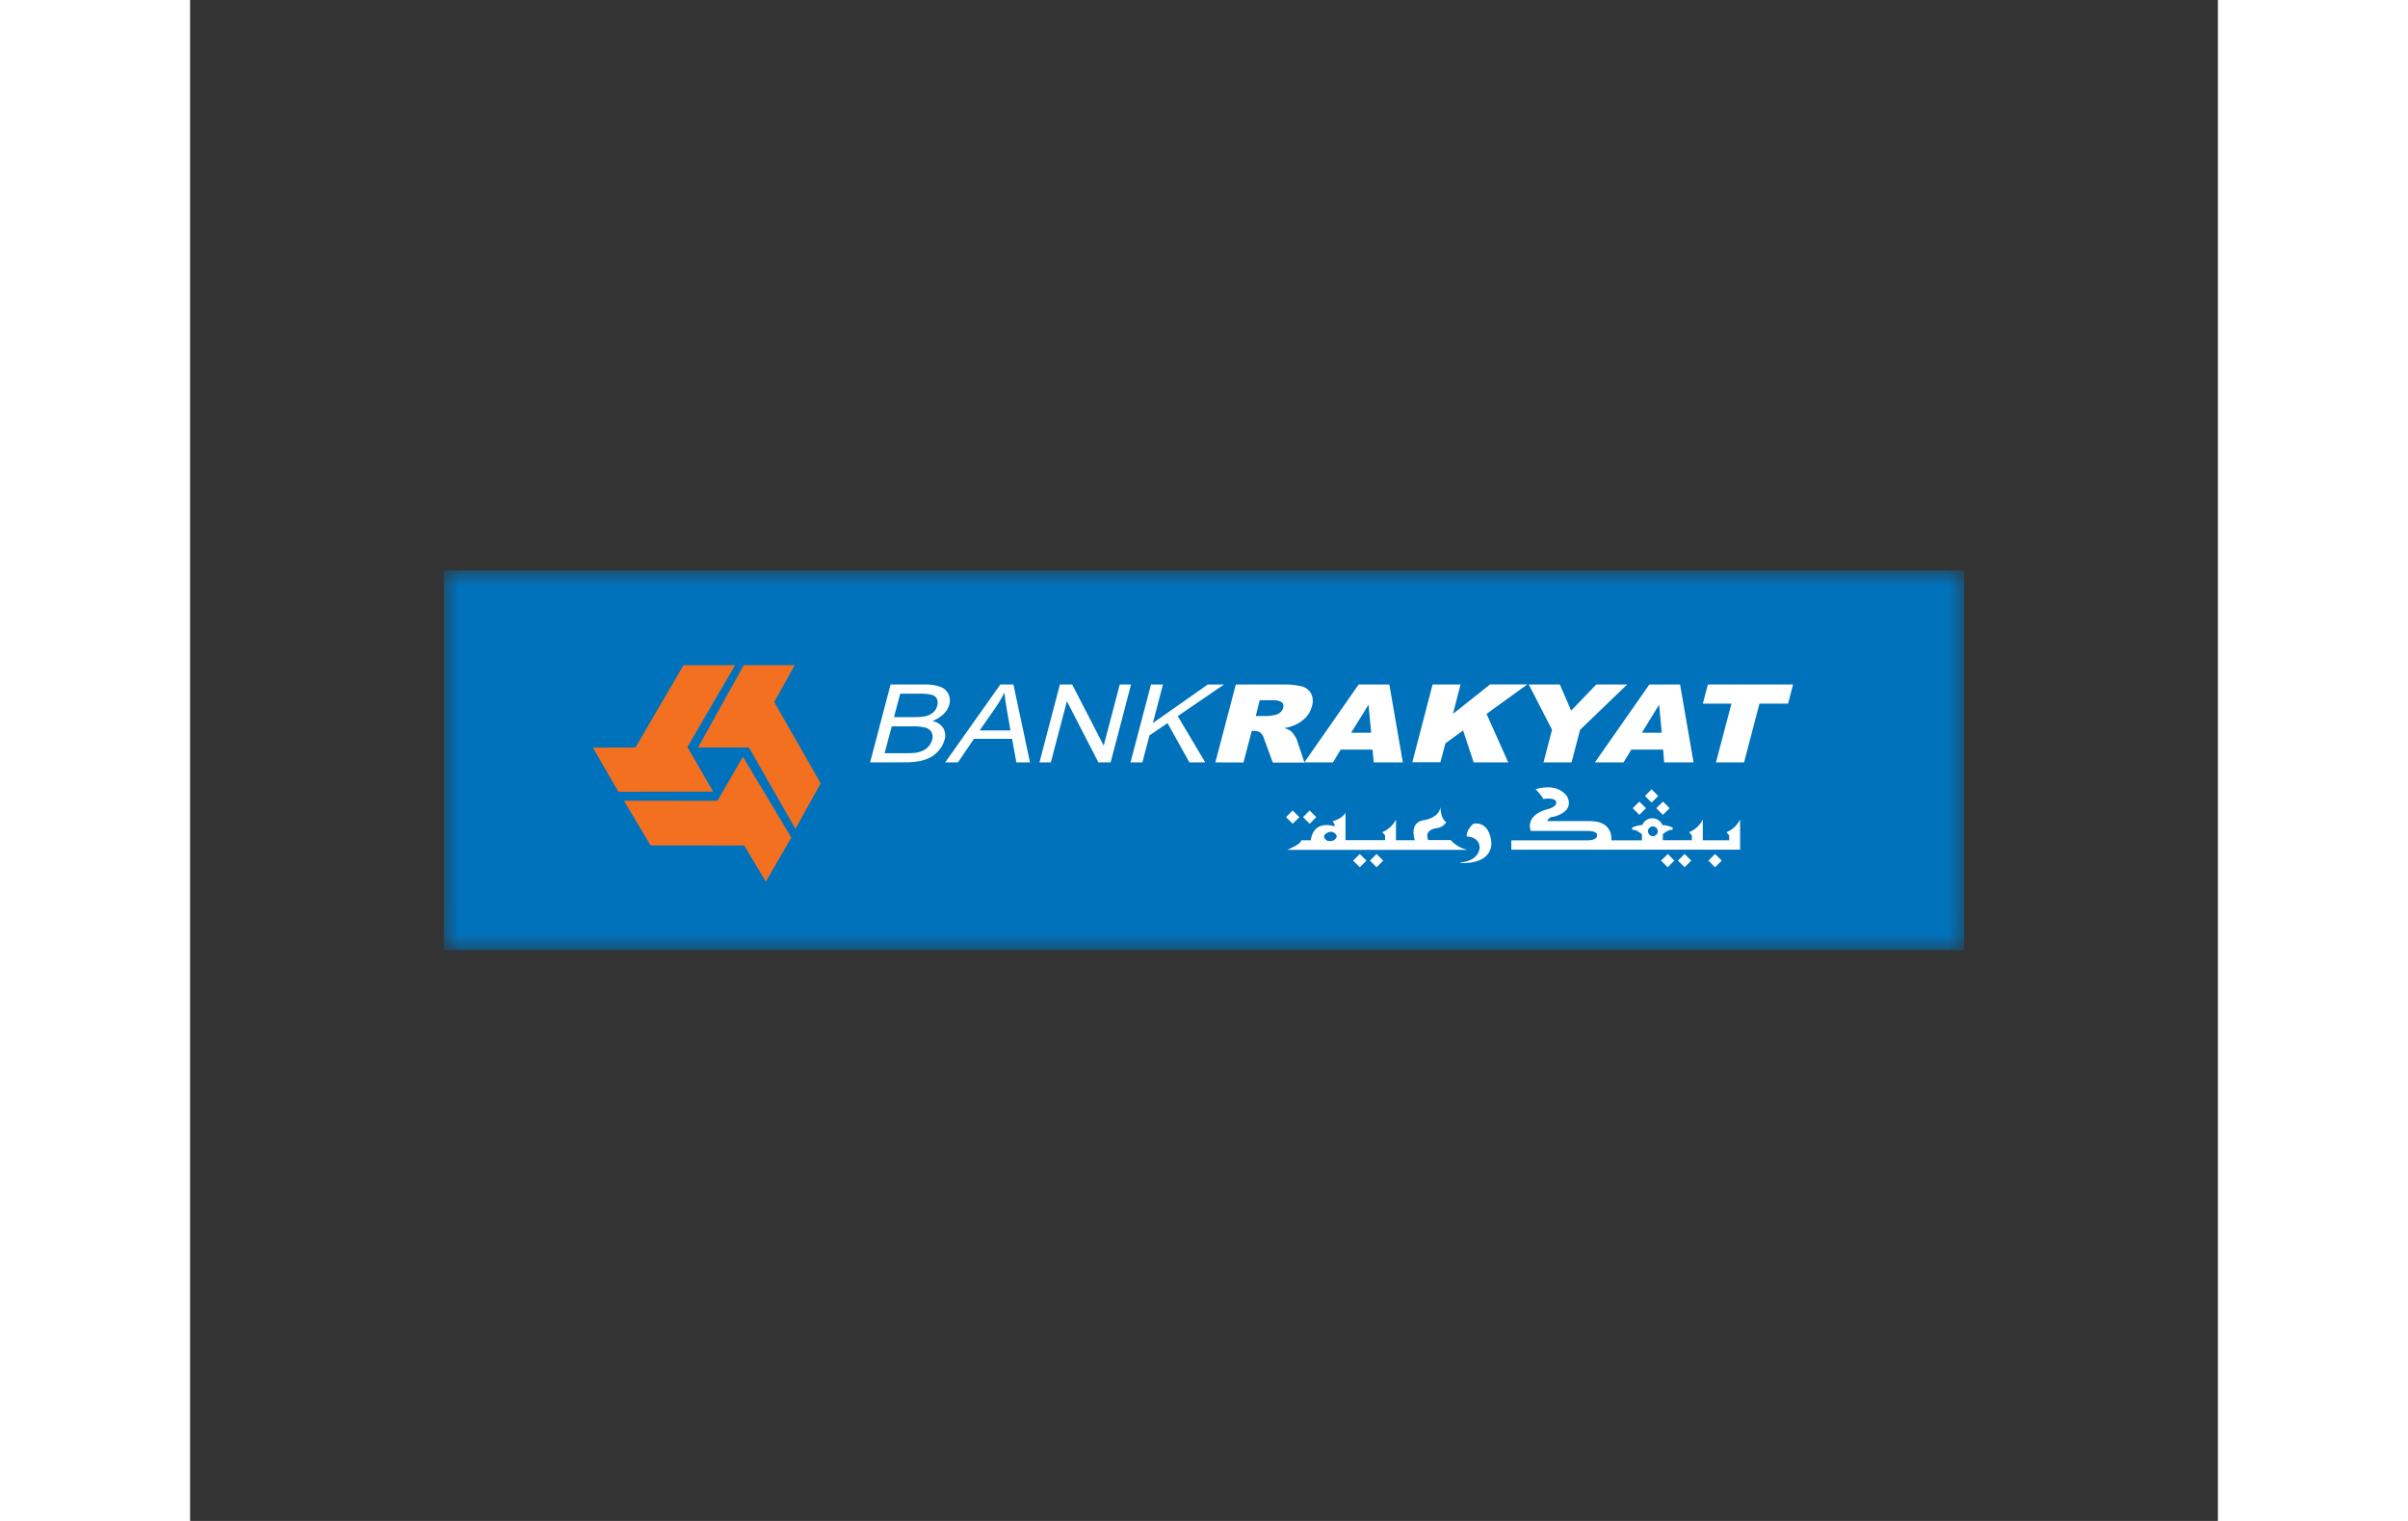 <svg width="38" height="24" viewBox="0 0 64 48" fill="none" xmlns="http://www.w3.org/2000/svg">
<rect x="0" y="0" width="64" height="48" fill="#333333" stroke="none"/>
<g clip-path="url(#clip0_1122_563)">
<mask id="mask0_1122_563" style="mask-type:luminance" maskUnits="userSpaceOnUse" x="8" y="18" width="48" height="12">
<path d="M56 18H8V29.988H56V18Z" fill="white"/>
</mask>
<g mask="url(#mask0_1122_563)">
<path d="M56 18H8V29.988H56V18Z" fill="#0072BC"/>
<path d="M19.903 24.721L18.436 22.156L19.082 20.993H17.475L16.031 23.59H17.637L19.105 26.157L19.903 24.721Z" fill="#F37021"/>
<path d="M15.571 20.995L14.057 23.59L12.713 23.595L13.517 24.987L16.508 24.982L15.696 23.574L17.201 20.993L15.571 20.995Z" fill="#F37021"/>
<path d="M14.533 26.68L17.489 26.683L18.171 27.823L18.975 26.432L17.447 23.882L16.645 25.272L13.693 25.271L14.533 26.68Z" fill="#F37021"/>
<path d="M21.462 24.061L22.108 21.602H23.179C23.351 21.595 23.523 21.62 23.685 21.677C23.795 21.718 23.885 21.8 23.936 21.906C23.984 22.007 23.993 22.122 23.963 22.23C23.931 22.343 23.871 22.447 23.787 22.53C23.685 22.629 23.563 22.705 23.429 22.753C23.567 22.781 23.689 22.86 23.77 22.976C23.802 23.032 23.823 23.094 23.83 23.159C23.837 23.223 23.831 23.288 23.811 23.35C23.778 23.468 23.72 23.578 23.641 23.672C23.566 23.764 23.474 23.841 23.371 23.9C23.263 23.956 23.147 23.996 23.027 24.019C22.87 24.048 22.71 24.062 22.551 24.059L21.462 24.061ZM22.216 22.632H22.834C22.957 22.636 23.081 22.627 23.202 22.605C23.294 22.585 23.379 22.544 23.452 22.486C23.516 22.428 23.561 22.353 23.582 22.27C23.603 22.199 23.599 22.123 23.57 22.055C23.554 22.023 23.531 21.995 23.503 21.973C23.475 21.951 23.443 21.935 23.408 21.927C23.268 21.897 23.125 21.885 22.982 21.892H22.412L22.216 22.632ZM21.918 23.77H22.632C22.719 23.771 22.806 23.768 22.892 23.758C22.975 23.747 23.055 23.724 23.131 23.69C23.199 23.658 23.261 23.611 23.31 23.553C23.363 23.494 23.401 23.423 23.421 23.346C23.445 23.267 23.439 23.183 23.403 23.108C23.383 23.073 23.355 23.042 23.323 23.018C23.291 22.993 23.253 22.975 23.214 22.965C23.08 22.933 22.943 22.919 22.806 22.924H22.145L21.918 23.77Z" fill="white"/>
<path d="M23.831 24.061L25.572 21.602H25.985L26.509 24.061H26.078L25.942 23.317H24.739L24.234 24.061H23.831ZM24.919 23.052H25.892L25.773 22.371C25.738 22.163 25.714 21.992 25.702 21.856C25.62 22.021 25.526 22.18 25.421 22.332L24.919 23.052Z" fill="white"/>
<path d="M26.807 24.061L27.452 21.602H27.84L28.835 23.532L29.341 21.602H29.698L29.053 24.061H28.667L27.673 22.13L27.166 24.061H26.807Z" fill="white"/>
<path d="M29.68 24.061L30.327 21.602H30.705L30.386 22.819L32.12 21.602H32.632L31.171 22.6L32.04 24.061H31.54L30.848 22.82L30.279 23.209L30.055 24.061H29.68Z" fill="white"/>
<path d="M32.358 24.061L33.004 21.602H34.478C34.684 21.595 34.89 21.615 35.09 21.663C35.151 21.679 35.208 21.707 35.258 21.746C35.307 21.784 35.349 21.832 35.38 21.887C35.441 22.011 35.451 22.153 35.408 22.284C35.375 22.418 35.309 22.541 35.214 22.642C35.116 22.742 35 22.823 34.872 22.88C34.764 22.926 34.651 22.959 34.535 22.979C34.608 22.997 34.678 23.028 34.741 23.069C34.783 23.107 34.819 23.15 34.848 23.198C34.883 23.245 34.911 23.297 34.933 23.352L35.171 24.067H34.172L33.896 23.317C33.879 23.243 33.841 23.177 33.786 23.125C33.727 23.084 33.657 23.063 33.585 23.065H33.508L33.245 24.064L32.358 24.061ZM33.633 22.598H34.004C34.084 22.591 34.164 22.58 34.242 22.564C34.303 22.553 34.359 22.526 34.405 22.486C34.45 22.449 34.483 22.4 34.498 22.344C34.51 22.313 34.512 22.28 34.505 22.247C34.498 22.215 34.481 22.186 34.458 22.163C34.363 22.109 34.253 22.086 34.145 22.099H33.758L33.633 22.598Z" fill="white"/>
<path d="M37.319 23.657H36.315L36.07 24.061H35.166L36.881 21.602H37.85L38.276 24.061H37.358L37.319 23.657ZM37.277 23.124L37.193 22.24L36.643 23.125L37.277 23.124Z" fill="white"/>
<path d="M39.215 21.602H40.096L39.858 22.53L41.029 21.6H42.203L40.918 22.53L41.602 24.061H40.512L40.177 23.052L39.62 23.46L39.461 24.056H38.575L39.215 21.602Z" fill="white"/>
<path d="M42.25 21.602H43.231L43.588 22.428L44.381 21.602H45.356L43.871 23.031L43.6 24.061H42.715L42.985 23.031L42.25 21.602Z" fill="white"/>
<path d="M46.491 23.657H45.487L45.241 24.061H44.337L46.056 21.602H47.026L47.451 24.061H46.524L46.491 23.657ZM46.448 23.124L46.364 22.24L45.819 23.125L46.448 23.124Z" fill="white"/>
<path d="M47.903 21.602H50.592L50.434 22.207H49.531L49.045 24.061H48.158L48.647 22.207H47.744L47.903 21.602Z" fill="white"/>
<path fill-rule="evenodd" clip-rule="evenodd" d="M46.126 25.328L45.917 25.12L46.126 24.91L46.336 25.12L46.126 25.328Z" fill="white"/>
<path fill-rule="evenodd" clip-rule="evenodd" d="M36.706 27.16L36.917 27.37L37.127 27.16L36.917 26.951L36.706 27.16ZM46.696 25.506L46.486 25.297L46.275 25.506L46.486 25.716L46.696 25.506ZM39.791 26.513H39.077C38.935 26.188 39.315 26.14 39.315 26.14C39.38 26.136 39.444 26.117 39.501 26.085C39.558 26.053 39.607 26.008 39.645 25.953C39.443 25.795 39.467 25.469 39.467 25.469C39.405 25.819 38.975 25.877 38.975 25.877C38.441 25.931 38.654 26.517 38.654 26.517H38.059V25.863C37.968 26.044 37.815 26.187 37.627 26.263L37.714 26.365V26.514H36.466V25.649C36.359 25.844 36.06 25.919 36.06 25.919L36.124 26.023V26.076C35.401 25.875 35.372 26.519 35.372 26.519H35.068C35.077 26.638 34.629 26.82 34.629 26.82H40.322C40.115 26.778 39.928 26.67 39.787 26.513H39.791ZM35.885 26.53C35.885 26.53 35.635 26.383 35.94 26.259C35.965 26.251 35.992 26.248 36.019 26.251C36.045 26.253 36.071 26.261 36.095 26.274C36.118 26.287 36.139 26.304 36.156 26.325C36.172 26.346 36.185 26.369 36.192 26.395C36.192 26.395 36.146 26.6 35.882 26.53H35.885ZM35.009 25.788L34.799 25.578L34.589 25.788L34.799 25.997L35.009 25.788ZM35.543 25.788L35.334 25.578L35.126 25.788L35.334 25.997L35.543 25.788ZM45.95 25.506L45.741 25.297L45.532 25.506L45.741 25.716L45.95 25.506ZM40.508 25.993C40.508 25.993 40.269 26.184 40.293 26.399C40.293 26.399 40.672 26.393 40.7 26.73C40.7 26.73 40.721 27.164 40.086 27.219L40.093 27.232C40.093 27.232 41.046 27.33 41.072 26.612C41.072 26.612 41.048 25.918 40.508 25.993ZM47.922 27.16L48.131 27.37L48.34 27.16L48.131 26.951L47.922 27.16ZM48.491 26.264L48.576 26.368V26.518H47.743V25.863C47.653 26.044 47.499 26.186 47.312 26.262L47.398 26.365V26.517H46.482V26.327C46.482 26.327 46.661 26.168 46.785 26.188L46.793 26.12C46.692 26.07 46.581 26.042 46.468 26.038C46.443 25.974 46.399 25.92 46.342 25.882C46.286 25.844 46.219 25.823 46.151 25.823C46.083 25.823 46.016 25.844 45.959 25.882C45.903 25.92 45.859 25.974 45.834 26.038C45.721 26.043 45.612 26.07 45.511 26.12L45.517 26.188C45.636 26.168 45.821 26.327 45.821 26.327V26.52H44.857C44.857 26.52 44.941 25.913 44.182 25.913H42.834C42.848 25.872 42.876 25.837 42.911 25.812C42.947 25.787 42.99 25.775 43.034 25.776C43.034 25.776 43.688 25.638 43.475 25.162C43.475 25.162 43.237 24.68 42.468 24.907C42.468 24.907 42.706 25.162 42.706 25.216C42.706 25.216 43.072 25.155 43.113 25.3C43.113 25.3 43.19 25.464 42.782 25.555C42.782 25.555 42.142 25.72 42.313 26.224H44.141C44.141 26.224 44.41 26.224 44.41 26.362C44.41 26.362 44.41 26.52 44.125 26.52H41.699V26.815H48.92V25.863C48.831 26.044 48.678 26.187 48.491 26.264ZM46.167 26.389C46.136 26.389 46.106 26.38 46.081 26.363C46.056 26.346 46.036 26.322 46.024 26.294C46.012 26.265 46.009 26.234 46.015 26.204C46.021 26.174 46.036 26.147 46.057 26.125C46.079 26.103 46.107 26.088 46.137 26.083C46.167 26.077 46.198 26.08 46.226 26.091C46.254 26.103 46.279 26.123 46.296 26.148C46.313 26.174 46.322 26.204 46.322 26.234C46.322 26.275 46.305 26.315 46.276 26.344C46.247 26.373 46.208 26.389 46.167 26.389ZM37.239 27.16L37.447 27.37L37.656 27.16L37.447 26.951L37.239 27.16ZM46.959 27.16L47.169 27.37L47.379 27.16L47.169 26.951L46.959 27.16ZM46.425 27.16L46.635 27.37L46.844 27.16L46.643 26.951L46.425 27.16Z" fill="white"/>
</g>
</g>
<defs>
<clipPath id="clip0_1122_563">
<rect width="48" height="12" fill="white" transform="translate(8 18)"/>
</clipPath>
</defs>
</svg>